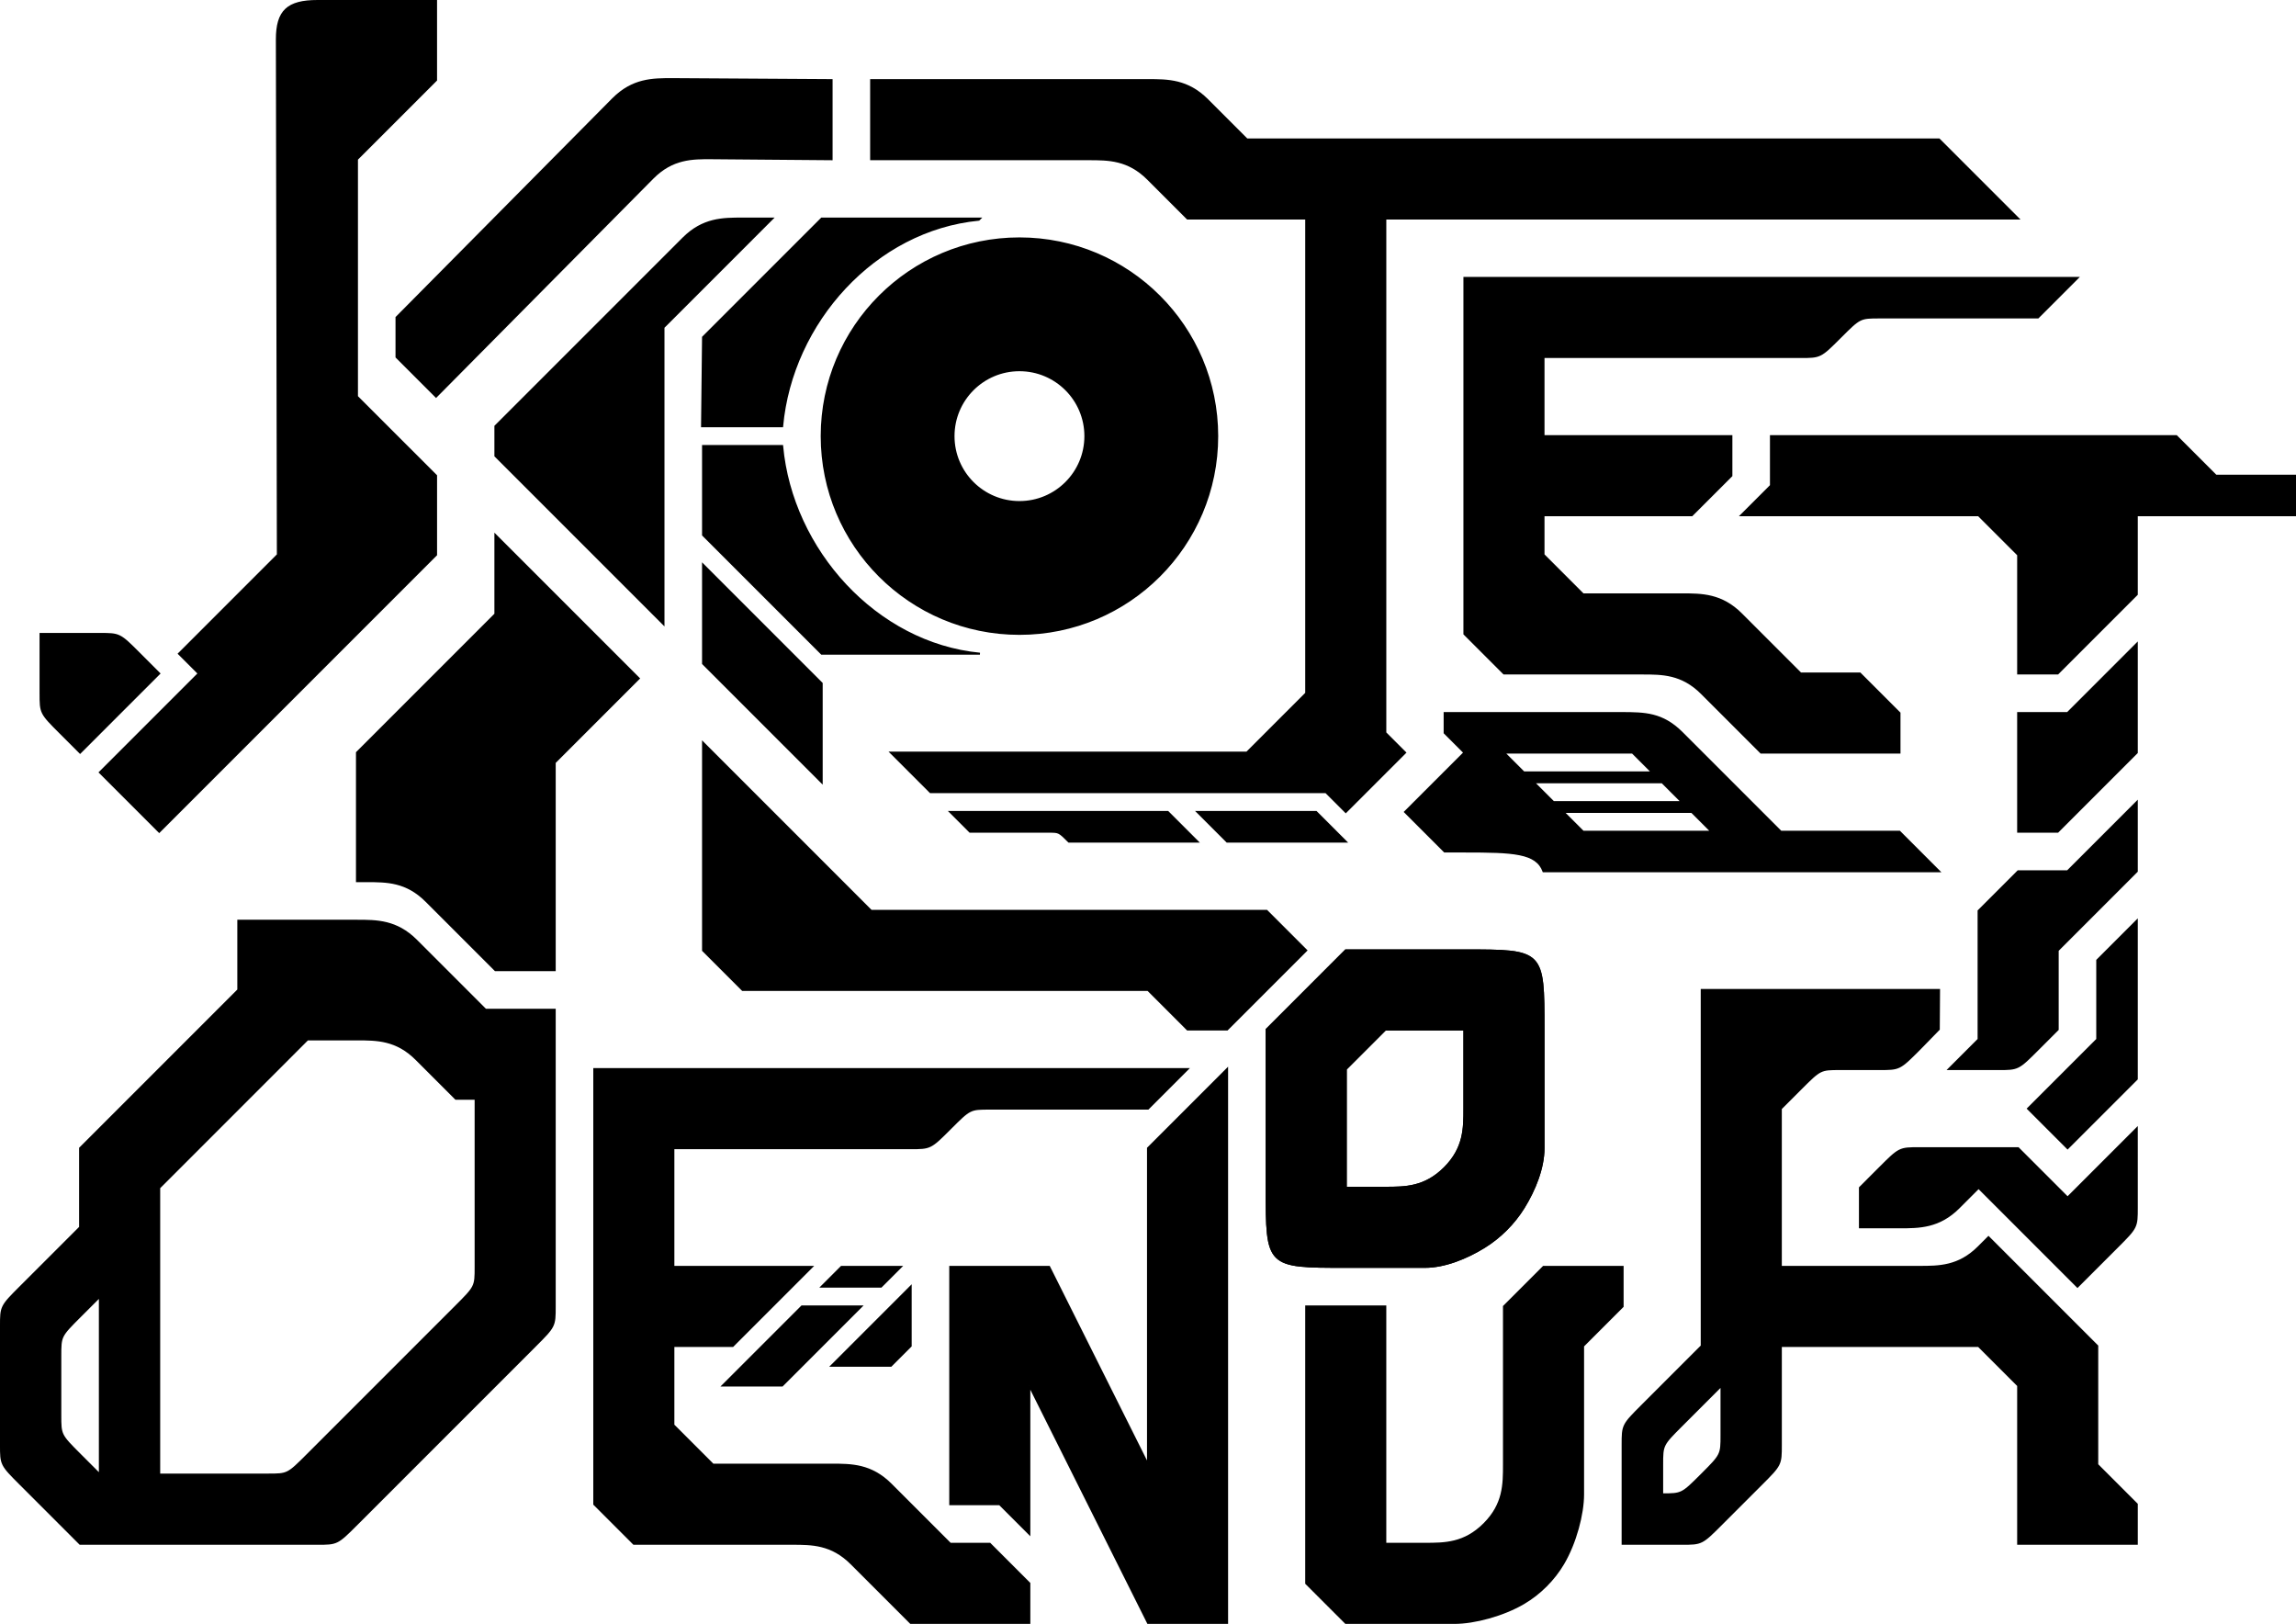 <?xml version="1.0" encoding="UTF-8" standalone="no"?>
<!-- Created with Inkscape (http://www.inkscape.org/) -->

<svg
   width="307.182mm"
   height="217.223mm"
   viewBox="0 0 307.182 217.223"
   version="1.1"
   id="svg5"
   xml:space="preserve"
   xmlns="http://www.w3.org/2000/svg"
   xmlns:svg="http://www.w3.org/2000/svg"><defs
     id="defs2" /><g
     id="layer1"
     transform="translate(10.716,-15.742)"><path
       id="path117"
       style="fill:#000000;stroke:#000000;stroke-width:0.265;stroke-dasharray:none;stroke-opacity:1"
       d="m 88.635,44.979 c -2.646,0 -5.292,5e-6 -7.938,2.646 L 55.562,72.76 v 3.969 L 78.052,99.219 V 59.531 L 92.604,44.979 Z M 55.562,87.312 V 97.896 L 37.042,116.417 v 17.198 h 1.323 c 2.646,0 5.292,1e-5 7.938,2.646 l 9.26,9.26 H 63.5 v -27.781 l 11.245,-11.245 z" /><path
       id="path119"
       style="fill:#000000;stroke:#000000;stroke-width:0.265;stroke-dasharray:none;stroke-opacity:1"
       d="m 99.219,44.979 -15.875,15.875 -0.134,11.906 H 93.927 C 95.205,58.846 106.326,46.48 120.234,45.131 l 0.151,-0.151 z m 26.458,2.653 c -14.612,0 -26.458,11.843 -26.458,26.451 0,14.609 11.846,26.451 26.458,26.451 14.612,0 26.458,-11.843 26.458,-26.451 0,-14.609 -11.846,-26.451 -26.458,-26.451 z m 0,17.634 c 4.871,0 8.82,3.948 8.82,8.817 0,4.87 -3.949,8.817 -8.82,8.817 -4.871,0 -8.82,-3.948 -8.82,-8.817 0,-4.87 3.949,-8.817 8.82,-8.817 z M 83.344,75.406 V 87.312 l 15.875,15.875 h 21.167 C 106.477,101.839 95.205,89.321 93.927,75.406 Z m 0,15.875 v 13.229 l 11.906,11.906 3.969,3.969 v -13.229 z m 0,23.812 V 142.875 l 5.292,5.292 H 142.875 l 5.292,5.292 h 5.292 l 10.583,-10.583 -5.283,-5.283 -0.008,-0.008 h -0.003 -5.289 -47.625 z" /><path
       id="path223"
       style="fill:#000000;stroke:#000000;stroke-width:0.265;stroke-dasharray:none;stroke-opacity:1"
       d="m 105.833,26.458 v 10.583 h 29.104 c 2.646,0 5.292,1.9e-5 7.938,2.646 l 5.292,5.292 h 15.875 v 5.292 58.208 l -7.938,7.938 h -47.625 l 5.292,5.292 h 52.917 l 2.646,2.646 7.938,-7.938 -2.646,-2.646 V 44.979 h 84.667 L 254,39.688 248.708,34.396 h -92.604 l -5.292,-5.292 c -2.646,-2.646 -5.292,-2.646 -7.938,-2.646 z M 182.562,111.125 v 2.646 l 2.646,2.646 -7.938,7.938 5.292,5.292 h 2.646 c 6.566,0 9.637,0.118 10.583,2.646 h 52.917 L 243.417,127 H 227.542 L 214.312,113.771 c -2.646,-2.646 -5.037,-2.62 -7.938,-2.646 z m 7.938,5.292 h 17.198 l 2.646,2.646 h -17.198 z m 3.969,3.969 h 17.198 l 2.646,2.646 H 197.115 Z M 116.417,124.354 119.062,127 h 10.583 c 1.323,0 1.323,0 2.646,1.323 h 17.198 l -3.969,-3.969 z m 33.073,0 3.969,3.969 h 15.875 l -3.969,-3.969 z m 48.948,0 h 17.198 L 218.281,127 h -17.198 z" /><path
       id="path225"
       style="fill:#000000;stroke:#000000;stroke-width:0.265;stroke-dasharray:none;stroke-opacity:1"
       d="m 185.208,52.917 v 47.625 l 5.292,5.292 h 18.521 c 2.646,0 5.292,0 7.938,2.646 l 7.938,7.938 h 18.521 V 111.125 l -5.292,-5.292 h -7.938 l -7.938,-7.938 c -2.646,-2.646 -5.292,-2.646 -7.938,-2.646 l -13.229,3e-6 -5.292,-5.292 v -5.292 h 19.844 L 220.927,79.375 V 74.083 H 195.792 V 63.5 h 29.104 5.292 c 2.646,0 2.646,0 5.292,-2.646 2.646,-2.646 2.646,-2.646 5.292,-2.646 h 21.167 l 5.292,-5.292 z" /><path
       id="path227"
       style="fill:#000000;stroke:#000000;stroke-width:0.265;stroke-dasharray:none;stroke-opacity:1"
       d="m 226.219,74.083 v 6.615 L 222.25,84.667 H 254 l 5.292,5.292 V 95.25 105.833 h 5.292 L 275.167,95.25 V 84.667 h 21.167 V 79.375 H 285.75 l -5.292,-5.292 z m 48.948,27.781 -9.26,9.26 h -6.615 V 127 h 5.292 l 10.583,-10.583 z m 0,21.167 -9.26,9.26 h -6.615 L 254,137.583 v 5.292 5.292 6.615 l -3.969,3.969 h 6.615 c 2.646,0 2.646,-2e-5 5.292,-2.646 l 2.646,-2.646 v -5.292 -4.457 -0.835 l 10.583,-10.583 z m 0,15.875 -5.292,5.292 v 10.583 l -9.26,9.26 5.292,5.292 9.26,-9.26 z m 0,27.781 -5.292,5.292 -3.969,3.969 -6.615,-6.615 H 246.062 c -2.646,0 -2.646,0 -5.292,2.646 L 238.125,174.625 v 5.292 h 5.292 c 2.646,0 5.292,0 7.938,-2.646 L 254,174.625 l 13.229,13.229 5.292,-5.292 c 2.646,-2.646 2.646,-2.646 2.646,-5.292 v -5.292 z" /><path
       style="fill:#000000;stroke:#000000;stroke-width:0.265;stroke-dasharray:none;stroke-opacity:1"
       d="m 68.792,158.75 v 58.208 L 74.083,222.25 H 95.25 c 2.646,0 5.292,0 7.938,2.646 l 7.938,7.938 H 127 v -5.292 l -2.646,-2.646 -2.646,-2.646 h -5.292 l -7.938,-7.938 c -2.646,-2.646 -5.292,-2.646 -7.938,-2.646 H 84.667 L 79.375,206.375 v -10.583 h 7.938 L 97.896,185.208 H 79.375 l -3e-6,-15.875 H 111.125 c 2.646,0 2.646,0 5.292,-2.646 2.646,-2.646 2.646,-2.646 5.292,-2.646 H 142.875 l 5.292,-5.292 z"
       id="path225-8" /><path
       style="fill:#000000;stroke:#000000;stroke-width:0.265;stroke-dasharray:none;stroke-opacity:1"
       d="m 116.417,216.958 v -31.75 h 13.229 l 13.229,26.458 v -42.333 l 10.583,-10.583 1e-5,74.083 -10.583,-1e-5 -15.875,-31.75 v 0 19.844 l -1.323,-1.323 -2.646,-2.646 z"
       id="path259" /><path
       id="path15711"
       style="fill:#000000;stroke:#000000;stroke-width:0.265;stroke-dasharray:none;stroke-opacity:1"
       d="M 169.333,142.875 158.75,153.458 V 174.625 c 0,10.583 1e-5,10.583 10.583,10.583 h 10.583 c 2.646,0 5.565,-1.18 7.938,-2.646 2.122,-1.311 3.98,-3.17 5.292,-5.292 1.466,-2.372 2.646,-5.292 2.646,-7.938 v -15.875 c 0,-10.583 -1e-5,-10.583 -10.583,-10.583 z m 5.292,10.583 h 10.583 v 10.583 c 0,2.646 0,5.292 -2.646,7.938 -2.646,2.646 -5.292,2.646 -7.938,2.646 h -5.292 V 158.75 Z" /><path
       id="path321"
       style="fill:#000000;stroke:#000000;stroke-width:0.265;stroke-dasharray:none;stroke-opacity:1"
       d="M 195.792,185.208 190.5,190.5 v 5.292 l 1e-5,5.292 v 9.26 1.323 c 0,2.646 -1e-5,5.292 -2.646,7.938 -2.646,2.646 -5.292,2.646 -7.938,2.646 h -5.292 v -3.969 -7.938 V 206.375 190.5 h -10.583 v 10.583 21.167 5.292 l 5.292,5.292 h 5.292 6.615 2.646 c 2.646,1e-5 6.494,-1.018 9.26,-2.646 2.15,-1.265 4.027,-3.142 5.292,-5.292 1.628,-2.767 2.646,-6.615 2.646,-9.26 v -2.646 -11.906 l -1e-5,-5.292 L 206.375,190.5 v -5.292 z" /><path
       id="path323"
       style="fill:#000000;stroke:#000000;stroke-width:0.265;stroke-dasharray:none;stroke-opacity:1"
       d="m 216.958,148.167 v 5.292 42.333 l -7.938,7.938 C 206.375,206.375 206.375,206.375 206.375,209.021 v 5.292 7.938 h 7.938 c 2.646,0 2.646,-1e-5 5.292,-2.646 l 5.292,-5.292 c 2.646,-2.646 2.646,-2.646 2.646,-5.292 V 195.792 H 254 l 5.292,5.292 -1e-5,21.167 h 15.875 v -5.292 l -5.292,-5.292 10e-6,-15.875 L 255.323,181.24 254,182.562 c -2.646,2.646 -5.292,2.646 -7.938,2.646 h -18.521 v -21.167 l 2.646,-2.646 c 2.646,-2.646 2.646,-2.646 5.292,-2.646 h 5.292 c 2.646,0 2.646,-2e-5 5.292,-2.646 l 2.612,-2.679 0.034,-5.258 z m 2.646,52.917 1e-5,6.615 c 0,2.646 0,2.646 -2.646,5.292 -2.646,2.646 -2.646,2.646 -5.292,2.646 v -3.969 c 0,-2.646 0,-2.646 2.646,-5.292 z" /><path
       id="path2649"
       style="fill:#000000;fill-opacity:1;stroke:#000000;stroke-width:0.265;stroke-dasharray:none;stroke-opacity:1"
       d="m 96.573,190.5 -10.583,10.583 h 7.938 L 104.51,190.5 Z" /><path
       style="fill:#000000;fill-opacity:1;stroke:#000000;stroke-width:0.265;stroke-dasharray:none;stroke-opacity:1"
       d="m 111.125,187.854 -10.583,10.583 h 7.938 l 2.646,-2.646 z"
       id="path2813" /><path
       id="path2815"
       style="fill:#000000;fill-opacity:1;stroke:#000000;stroke-width:0.265;stroke-dasharray:none;stroke-opacity:1"
       d="m 101.865,185.208 -2.646,2.646 h 7.937 l 2.646,-2.646 z" /><g
       id="layer1-5"
       transform="translate(174.945,2.911)"><g
         id="g528"><g
           id="g532"><path
             id="path115-8"
             style="fill:#000000;stroke:#000000;stroke-width:0.265;stroke-dasharray:none;stroke-opacity:1"
             d="m -143.195,12.964 c -3.969,2e-6 -5.432,1.323 -5.424,5.159 l 0.133,68.924 -13.229,13.229 2.646,2.646 -13.229,13.229 7.938,7.938 37.042,-37.042 V 76.464 L -137.903,65.881 v -31.75 l 10.583,-10.583 V 12.964 h -10.583 z m 39.555,13.097 -28.972,29.237 v 5.292 l 5.292,5.292 28.972,-29.237 c 2.634,-2.658 5.292,-2.668 7.938,-2.646 l 16.008,0.133 V 23.547 l -21.299,-0.133 c -2.646,0 -5.292,0 -7.937,2.646 z" /><path
             style="fill:#000000;fill-opacity:1;stroke:#000000;stroke-width:0.265;stroke-dasharray:none;stroke-opacity:1"
             d="m -180.237,105.568 v -7.937 h 7.938 c 2.646,0 2.646,0 5.292,2.646 l 2.646,2.646 -10.583,10.583 -2.646,-2.646 c -2.646,-2.646 -2.646,-2.646 -2.646,-5.292 z"
             id="path5517-2" /></g></g></g><g
       id="layer1-4"
       transform="translate(231.323,10.167)"><g
         id="g528-8"><g
           id="g532-8" /></g><path
         id="path383"
         style="fill:#000000;stroke:#000000;stroke-width:0.265"
         d="m -210.156,128.739 v 9.26 l -21.167,21.167 v 10.583 l -7.938,7.938 c -2.646,2.646 -2.646,2.646 -2.646,5.292 v 15.875 c 0,2.646 0,2.646 2.646,5.292 l 7.938,7.938 h 31.75 c 2.646,0 2.646,0 5.292,-2.646 0,0 1.012,-1.012 2.692,-2.692 l 21.12,-21.12 c 2.646,-2.646 2.646,-2.646 2.646,-5.292 v -39.688 h -9.26 l -9.26,-9.26 c -2.646,-2.646 -5.292,-2.646 -7.938,-2.646 z m 9.26,15.875 h 6.615 c 2.646,0 5.292,0 7.938,2.646 l 5.292,5.292 h 2.646 v 22.49 c 0,2.646 0,2.646 -2.646,5.292 l -19.844,19.844 c -2.646,2.646 -2.646,2.646 -5.292,2.646 h -14.552 v -38.365 z m -27.781,34.396 v 23.813 l -2.646,-2.646 c -2.646,-2.646 -2.646,-2.646 -2.646,-5.292 v -7.938 c 0,-2.646 0,-2.646 2.646,-5.292 z" /></g><path
       id="path503"
       style="fill:#000000;stroke:#000000;stroke-width:0.265;stroke-dasharray:none;stroke-opacity:1"
       d="M 169.333,142.875 158.75,153.458 V 174.625 c 0,10.583 1e-5,10.583 10.583,10.583 h 10.583 c 2.646,0 5.565,-1.18 7.938,-2.646 2.122,-1.311 3.98,-3.17 5.292,-5.292 1.466,-2.372 2.646,-5.292 2.646,-7.938 v -15.875 c 0,-10.583 -1e-5,-10.583 -10.583,-10.583 z m 5.292,10.583 h 10.583 v 10.583 c 0,2.646 0,5.292 -2.646,7.938 -2.646,2.646 -5.292,2.646 -7.938,2.646 h -5.292 V 158.75 Z" /></g></svg>
